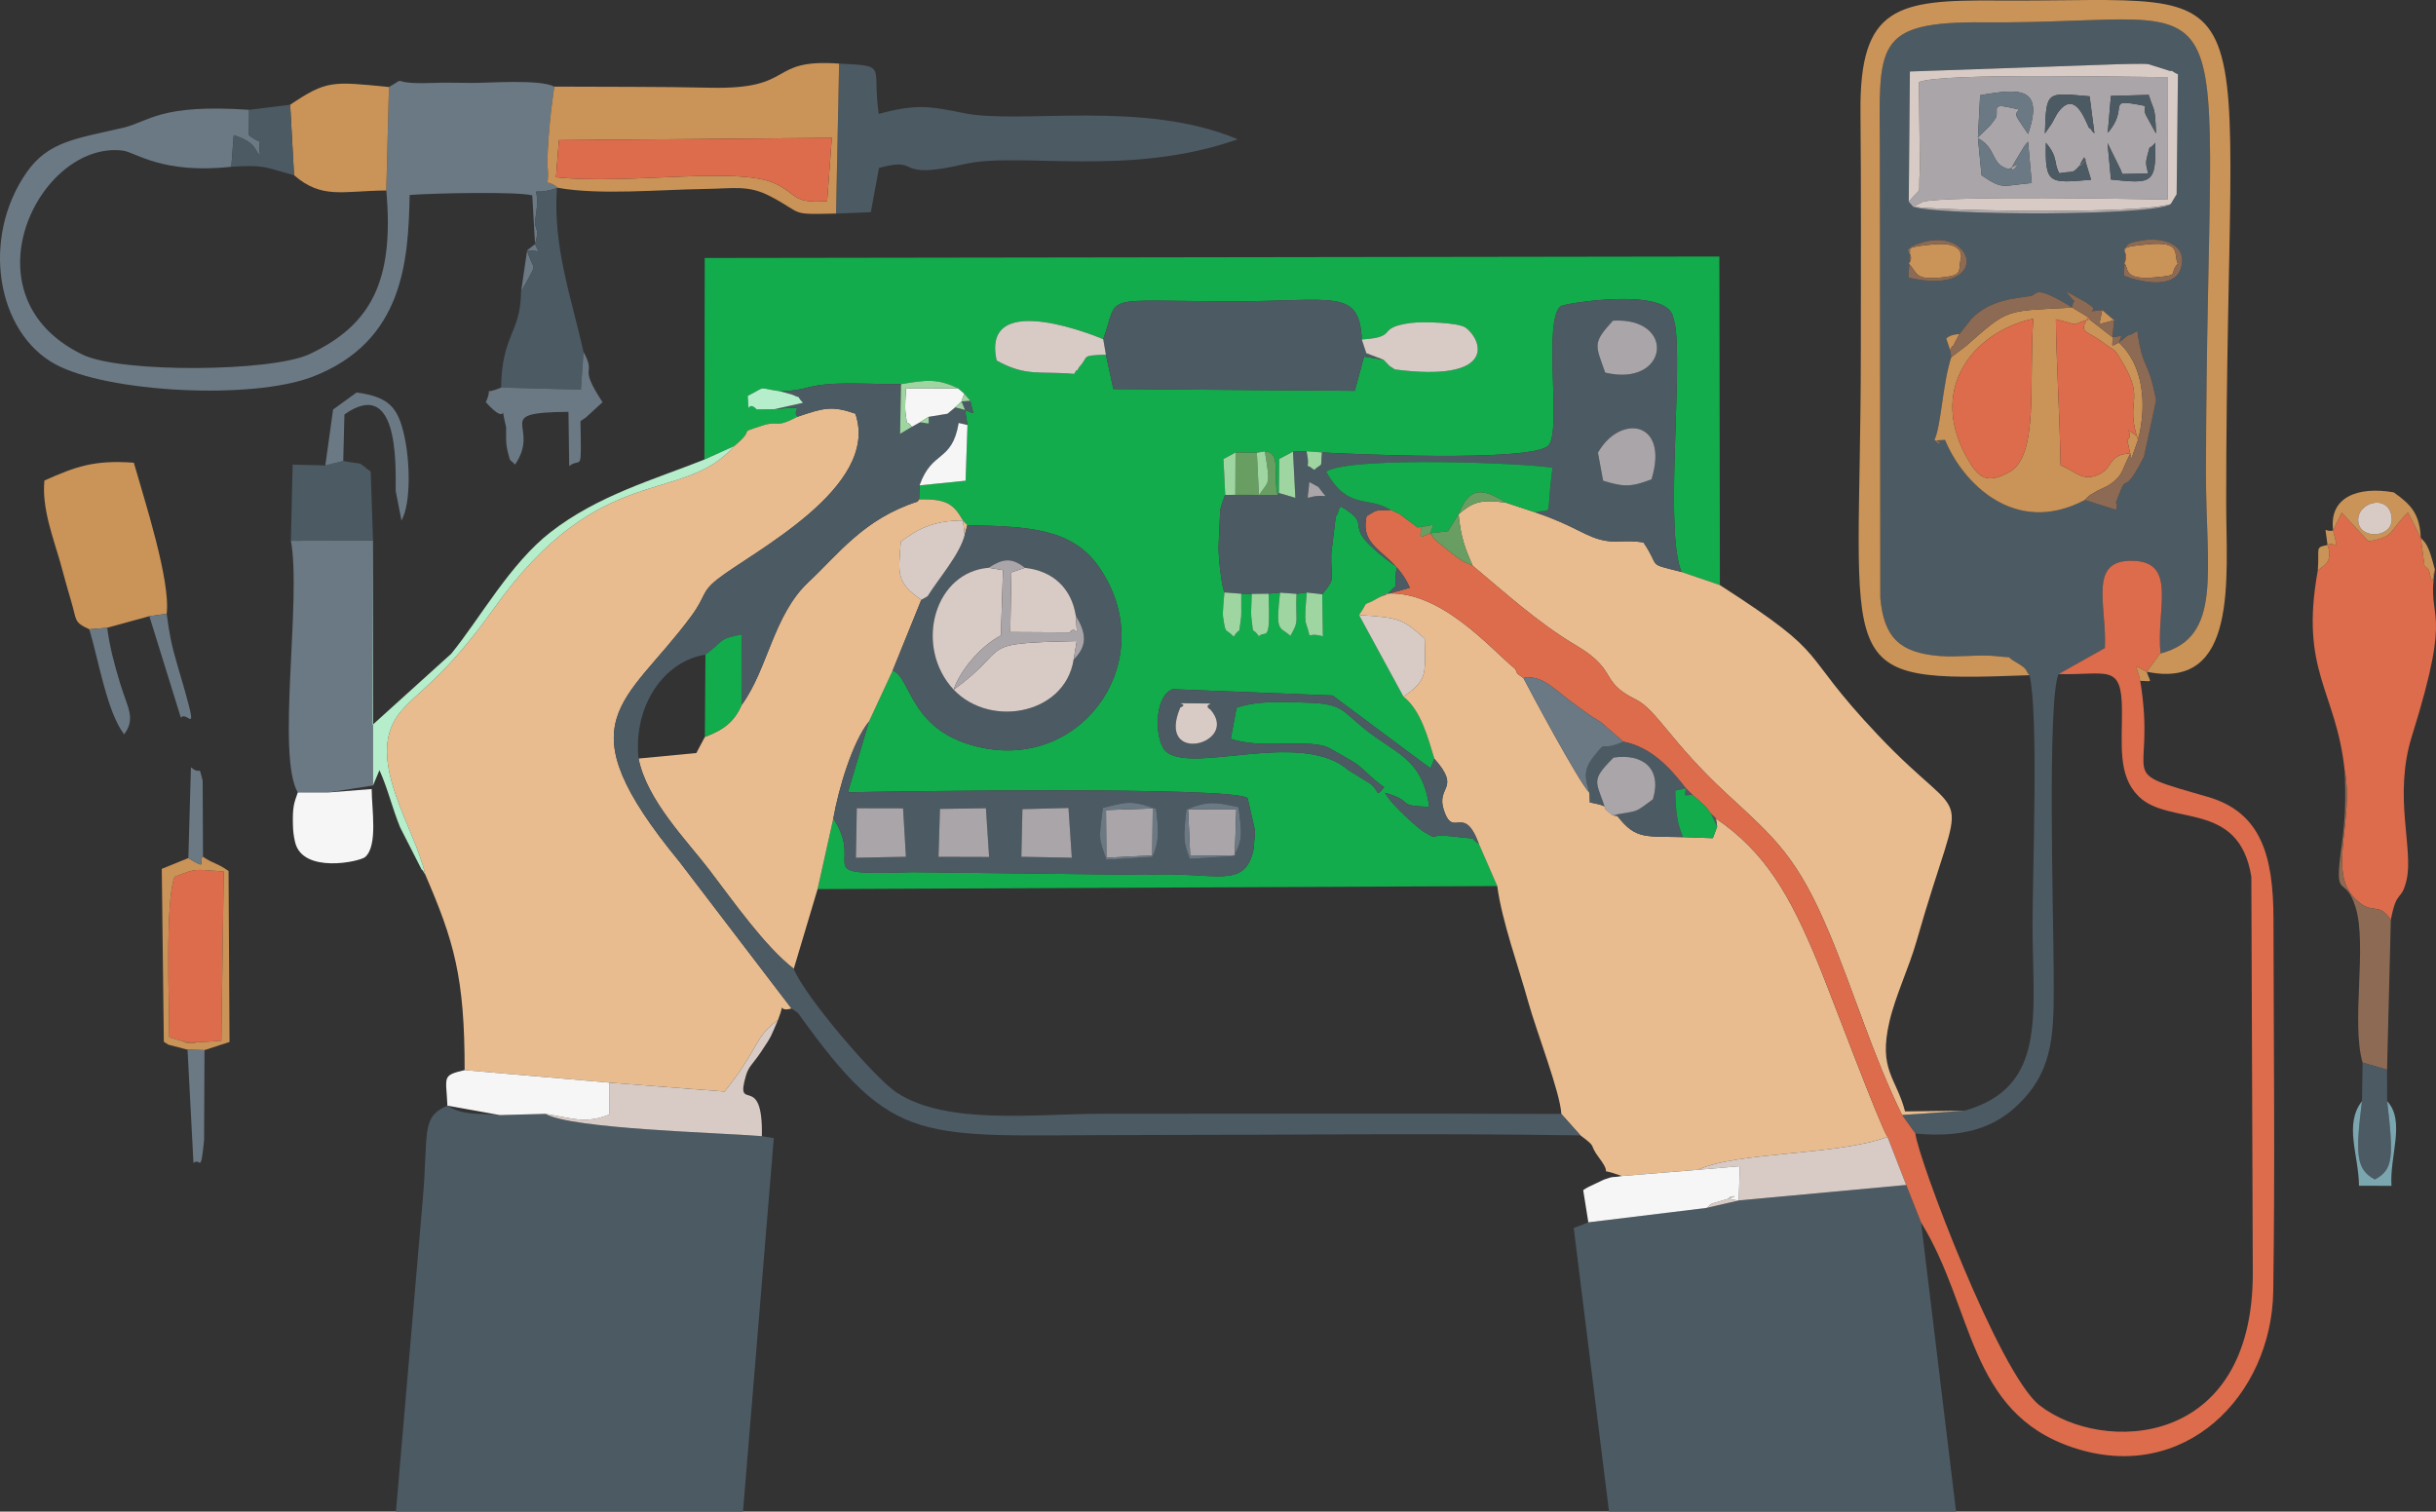 <?xml version="1.0" encoding="UTF-8"?>
<!DOCTYPE svg PUBLIC "-//W3C//DTD SVG 1.1//EN" "http://www.w3.org/Graphics/SVG/1.1/DTD/svg11.dtd">
<!-- Creator: CorelDRAW 2019 (64-Bit) -->
<svg xmlns="http://www.w3.org/2000/svg" xml:space="preserve" width="136.31mm" height="84.599mm" version="1.1" style="shape-rendering:geometricPrecision; text-rendering:geometricPrecision; image-rendering:optimizeQuality; fill-rule:evenodd; clip-rule:evenodd"
viewBox="0 0 5627.71 3492.76"
 xmlns:xlink="http://www.w3.org/1999/xlink">
 <rect x="0" y="0" width="5627.71" height="3492.76" fill="#333333" stroke="none"/>
 <defs>
  <style type="text/css">
   <![CDATA[
    .fil0 {fill:#13AC4C}
    .fil2 {fill:#4C5A63}
    .fil11 {fill:#689E62}
    .fil4 {fill:#6B7984}
    .fil12 {fill:#7BA6B0}
    .fil9 {fill:#8D6A53}
    .fil13 {fill:#9ED5A1}
    .fil6 {fill:#AAA5A8}
    .fil10 {fill:#B6EDCA}
    .fil5 {fill:#CA9357}
    .fil7 {fill:#D8CBC5}
    .fil3 {fill:#DC6C4B}
    .fil1 {fill:#E8BC8F}
    .fil8 {fill:#F5F6F5}
   ]]>
  </style>
 </defs>
 <g id="Capa_x0020_1">
  <g id="_2870222407040">
   <path class="fil0" d="M3313.66 1753.18c-14.71,-48.54 -30.98,-111.79 -71.43,-143.54l-102.55 -188.45c28.48,-41.4 -2.08,-13.1 47.33,-41.26l18.6 -7.18c33.03,-37.26 10.83,4.99 21.08,-62.52 -148.99,-106.86 -41.24,-87.81 -128.95,-139.99 -2.59,3.69 -5.38,5.03 -6.23,11.99 -0.85,6.96 -4.64,8.78 -5.68,12.26l-10.35 85.34c-0.94,65.86 11.08,54.25 -20.82,93.44l1.56 97.02c-43.46,-12.32 -23.34,16.38 -39.16,-30 -4,-11.71 0.82,-57.43 1.92,-71.24l-23.76 3.13c-2.74,70.97 7.44,58.56 -13.98,97.12 -26.05,-23.24 -34.41,-5.68 -24.12,-99.92l-26.34 2.47c4.92,122.33 -6.96,81.85 -22.36,98.51 -17.27,-25.44 -11.54,5.02 -17.72,-45.56 -1.03,-8.43 0.99,-41.61 1.14,-52.48l-24.14 -0.46c-0.33,9.48 0.45,48.5 -0.22,53.03 -7.67,51.6 1.45,17.94 -17.31,46.24 -20.02,-21.26 -18.11,-2.46 -24.62,-45.79 -1.6,-10.64 2.37,-44.23 3.1,-56.45 -4.92,-12.13 -12.54,-59.37 -13.65,-104.16l3.94 -86.2c0.86,-4.34 2.3,-8.44 3.24,-12.21 0.91,-3.65 3.15,-8.69 3.99,-11.56 0.83,-2.84 2.53,-7.68 4.39,-11.24l-4.09 -83.05 27.93 -14.91 49.27 0.48 18.51 -3.04c38.18,2.98 18.01,48.85 29.26,100.51l3.07 -4.38 0.82 -78.69 31.79 -16.86 31.35 -0.87 35.48 2.6c38.58,2.63 493.88,24.58 524.54,-17.29 28.82,-39.36 -14.14,-286.09 26.79,-320.44 8.1,-6.8 243.22,-44.8 259.48,23.13 4.52,18.91 4.82,13.13 7.15,37.85 11.96,126.38 -24.96,466.01 12.96,553.1l88.47 30.2 -1.22 -759.13 -2344 3.39 -0.78 465.72 69.09 -31.17c54.76,-45.67 1.49,-26.25 63.17,-46.75 42.59,-14.16 28.24,7.77 83.01,-21.05 -16.88,-17.45 30.91,-25.33 -52.44,-17.54l-41.97 0.65c-24.39,-25.45 -16.5,25.22 -20.76,-31.2 46.55,-23.66 19.27,-18.55 74.8,-10.69 64.82,-1.5 57.57,-14.63 129.92,-17.49 49.37,-1.95 99.39,1.54 149.47,1.01 56.55,-9.24 82.91,-13.98 131.57,9.57l14.57 12.56 14.06 16.35c5.31,32.84 16.25,33.26 -12.26,21.16l5.59 34.83 -4.34 128.64 -106.4 10.78 -0.99 32.28 -3.87 5.2 3.87 -5.2c63.28,-0.9 78.71,9.93 101.24,48.75l10.11 10.97c142.86,2.94 243.46,7.32 305.53,98.58 140.69,206.86 -31.72,462.77 -268.05,416.37 -172.08,-33.78 -164.97,-161.38 -209.96,-179.02l-54.68 117.68 -48.79 163.6c92.25,-2.04 895.28,-14.26 923.49,13.59l17.22 75.66c0.01,0.57 -3.25,41.36 -3.43,42.22 -20.49,96.42 -88.69,50.5 -250.02,59.29l-538.71 -6.18c-246.81,7.75 -106.6,-9.43 -182.17,-124.08l-36.35 163.22 1570.23 -7.03 -42.48 -97.56c-28.62,-17.64 9.72,-8.86 -56.47,-16.65 -73.31,-8.63 -26.6,13.38 -70.34,-10.81 -9.39,-5.2 -75.87,-62.27 -90.02,-90.53 71.86,20.83 21.75,30.11 102.19,32.51 -16.93,-115.15 -78.47,-121.48 -154.31,-184.11 -46.39,-38.32 -48.55,-53.62 -121.57,-56.38 -55.58,-2.1 -120.09,-5.77 -169.38,11.52l-13.39 71.95c71.63,23.38 161.77,0.73 218.95,17.27 6.24,1.8 66.06,36.17 73.16,41.75 22.43,17.63 36.47,35.3 62.35,52.45 -21.07,27.05 -9.97,7.02 -33.71,-9.05l-49.46 -30.47c-2.52,-1.84 -5.52,-4.86 -8.15,-6.76 -111.65,-80.71 -341.58,11.81 -409.02,-32.98 -31.24,-20.75 -33.56,-131.21 11.89,-147.09l369.24 14.55 207.7 154.76c2.51,1.75 7.3,5.1 9.36,6.55 2.08,1.47 6.13,4.71 9.25,6.97l8.87 -22.11zm-764.9 -969.37c38.73,-107.63 -14.59,-87.9 301.38,-87.63 230.46,0.19 290.48,-30.96 295.86,88.22 88.56,-5.52 29.65,-27.23 113.94,-38.2 25.63,-3.34 110.87,-1.51 127.01,11.56 43.08,34.87 62.39,125.42 -164.38,95.88l-12.24 -7.83 -13.97 -14.57 -45.07 -7.28 -21.47 79.04 -557.75 -4.07 -17.19 -79.48c-60.63,2.31 -37.74,3.27 -61.64,28.64 -1.26,1.33 -4.97,10.12 -5.84,7.87 -0.88,-2.28 -3.67,5.51 -5.85,7.99 -79.4,-7.12 -110.47,7.13 -179.01,-30.9 -38.32,-171.13 246.19,-49.24 246.22,-49.24z"/>
   <path class="fil1" d="M1842.56 962.89c-54.77,28.82 -40.41,6.89 -83.01,21.05 -61.68,20.5 -8.41,1.08 -63.17,46.75 -121.59,137.78 -309.01,30.07 -554.88,374.63 -120.8,169.3 -183.21,195.38 -220.76,245.31 -78.59,104.5 38.8,263.24 61.31,369.32 66.52,153.65 91.61,237.6 91.35,452.66l334.82 29.02 265.79 20.53c32.62,-41.64 36.7,-48.39 54.3,-76.82 25.71,-41.51 29.13,-58.91 69.05,-88.56 20.49,-52.86 -6.57,-15.75 31.22,-26.53l14.8 10.25 -14.8 -10.25 -258.5 -338.57c-272.12,-330.94 -125.49,-361.71 26.93,-568.05 34.45,-46.64 22.54,-55.14 60.1,-84.93 78.37,-62.16 377.98,-212.29 318.96,-382.86 -54.42,-19.18 -73.61,-13.15 -133.51,7.04z"/>
   <path class="fil2" d="M914.73 3492.76l801.78 0 71.14 -862.99 -27.55 -4.57c-103.22,-8.37 -438.05,-16.54 -500.07,-51.49l-105.15 2.89c-50.88,-4.94 -86.34,1.21 -121.23,-21.81 -62.44,26.58 -43.38,62.59 -57.13,218.72l-61.78 719.24z"/>
   <path class="fil2" d="M4507.85 825.31l-2.7 -16.37 -8.97 -26.85c10.34,-10.29 30.62,-10.21 30.65,-10.21l27.79 -35.3c43.42,-44.29 98.9,-46.71 136.29,-52.57 17.2,-2.7 5.51,-29.36 96.76,26.72 1.14,-30.21 17.46,5.44 -14.9,-37.89l46.1 25.62c3.91,2.33 6.85,5.32 10.27,7.35 23.77,14.14 -22.66,15.94 27.5,10.59l27.36 23.69 -3.65 39.16c24.33,-2.25 22.81,-9.21 14.72,12.31 38.25,-31.18 9.11,-5.54 42.61,-26.98 13.11,94.61 24.32,60.1 43.48,160.36l-27.96 130.08c-51.83,101.61 -36.11,27.69 -60.47,94.41 -11.47,31.41 2.8,-5.91 -4.03,28.83l-72.24 -22.91c-161.93,85.52 -282.7,-40.48 -322.88,-138.6 -1.25,-0.52 -3.75,-0.04 -4.07,-0.03l-8.06 0.47c-26.17,0.76 22.2,16.77 -12.53,-0.44 15.91,-33.34 18.74,-129.86 38.93,-191.44zm530.11 -204.44c-16.19,50.65 -102.76,27.93 -131.25,16.04l3.53 -64.57c6.38,-3.62 -5.32,-9.36 37.29,-16.78 47.33,-8.23 108.76,7.94 90.42,65.31zm-624.03 -50.26c145.79,-70.38 199.56,118.18 -5.3,70.67l5.3 -70.67zm614.58 -121.83l-13.67 22.79c-38.73,28.19 -532.32,26.73 -594.89,6.29l-10.32 -11.54 2.61 -301.12 477.02 -16.76c15.49,-0.22 60.85,-1.79 73.53,-0.26l51.65 16.18c2.36,-3.55 7.84,4.28 17.04,6.92l-2.98 277.49zm-339.93 1111.38c21.25,88.43 7.03,454.51 7.03,578.07 0.01,204.82 35.23,373.75 -156.97,428.06l-144.53 9.97 30.9 42.97c128.34,11.99 201.36,-21.94 258.53,-89.55 65.81,-77.83 61.22,-168.32 60.93,-289.51 -0.27,-110.31 -15.21,-623.93 11.25,-682.59l107.03 -60.22c4.86,-100.5 -41.42,-207.73 69.39,-201.34 97.39,5.61 48.89,113.64 59.2,213.73 144.78,-36.84 104.5,-190.79 104.92,-420.2 2.26,-1214.07 117.04,-1032.63 -512.93,-1038 -256.31,-2.18 -241.59,53.38 -240.38,295.19l1.03 1035.05c8.37,91.55 45.15,126.37 136.48,133.9 42.16,3.48 93.62,-3.98 131.53,0.39 48.57,5.6 15.28,-3.26 44.17,13.28 31.57,18.08 21.53,19.07 32.44,30.78z"/>
   <path class="fil1" d="M3139.68 1421.19c94.92,5.4 101.89,10.42 151.64,54.27 1.13,81.3 7.75,95.52 -49.09,134.18 40.45,31.75 56.71,95 71.43,143.54 63.04,70.93 3.44,62.67 21.89,118.72 22.23,67.54 45.58,-16.92 80.98,77.94l42.48 97.56c10.69,80.69 48.11,183.03 72.1,269.5 17.75,63.98 73.94,209.34 75.91,257.07l44.16 49.47c41.52,30.86 16.45,16.44 43.94,53.04 35.84,47.71 -13.52,17.18 51.62,40.9l175.91 -14.43c90.96,-42.32 323.48,-32.72 437.98,-76.03 -17.86,-26.18 -131.59,-330.99 -159.43,-398.71 -66.62,-162.08 -122.83,-258.6 -237.2,-337.2l3 19.21 -9.97 26.51 -68.56 -2.44c-85.35,-2.32 -109.38,6.11 -150.61,-47.26l-20.93 -20.15 -21.44 -7.98 -22.56 -4.86 -0.65 -21.75c-26.96,-28.96 -136.44,-234.04 -152.75,-265.4l-14.23 -10.3 -4.45 -10.59c-59.36,-48.72 -171.82,-182.9 -299.53,-174.54l-14.32 8.47c-49.41,28.15 -18.85,-0.14 -47.33,41.26z"/>
   <polygon class="fil2" points="4016.86,2773.84 3942.57,2791.06 3669.42,2824.36 3635.66,2837.58 3717.17,3492.76 4518.96,3492.76 4438.17,2824.86 4403.77,2738.01 "/>
   <path class="fil1" d="M3369.62 1188.26c5.28,54.23 15.4,80.32 32.76,119.03 74.23,61.76 150.32,131.76 239.48,184.54 97.63,57.79 51.74,82.76 137.27,124.48 47.13,22.99 82.69,100.06 207.65,215.62 114.42,105.81 165.08,146.6 240.62,327.23 55.58,132.89 100.85,283.71 166.71,417.12l144.53 -9.97 -137.52 1.82c-20.43,-78.69 -62.22,-95.4 -36.05,-207.83 13.7,-58.83 45.67,-126.3 62.03,-183.72 113.24,-397.37 131.18,-245.81 -88.57,-478.13 -193.59,-204.66 -98.21,-174.48 -365.25,-346.57l-88.47 -30.2c-83.89,-21.49 -46.81,-7.88 -88.14,-68.41 -42.19,-6.14 -58.99,0.95 -86.48,-3.63 -46.67,-7.76 -70.04,-34.39 -163.08,-65.63l-67.65 -22.4c-59.69,-9.1 -79.16,-0.14 -109.86,26.65z"/>
   <path class="fil3" d="M3205.62 1372.75l-4.28 -1.29c127.71,-8.36 240.17,125.82 299.53,174.54l4.45 10.59 14.23 10.3c2.31,-0.84 5.93,-2.14 7.06,-2.16 41.91,-0.73 63.92,28.67 111.58,62.87 31.34,22.48 28.44,21.76 60.12,41l51.9 45.16c66.5,13.12 110.26,63.61 144.4,107.75l15.16 15.12 15.33 13.05 15.68 14.53 11.86 15.97 11.39 10.83c114.36,78.6 170.58,175.11 237.2,337.2 27.84,67.72 141.57,372.53 159.43,398.71l43.13 111.09 34.4 86.85c122.38,197.9 107.78,438.56 350.38,519.73 258.29,86.41 459.5,-119.95 463.15,-361.06 4.32,-285.4 0.96,-574.47 0.54,-860.22 -0.22,-146.67 -28.95,-246.66 -152.18,-282.12 -223.2,-64.21 -116.67,-28.93 -155.61,-267.94 -8.05,-38.09 -19.71,-38.64 14.9,-21.14l24.71 -33.25c1.04,-5.25 4.8,-6.1 7.27,-9.1 -10.3,-100.09 38.19,-208.11 -59.2,-213.73 -110.81,-6.39 -64.53,100.84 -69.39,201.34l-107.03 60.22c113.24,2.85 145.92,-26.06 146.5,83.79 0.43,79.28 -10.24,150.61 38.42,198.66 70.81,69.93 231.96,7.12 260.47,185.85l3.37 913.81c1.6,409.6 -348.75,419.43 -492.45,307.66 -93.74,-72.91 -282.26,-574.48 -287,-628.13l-30.9 -42.97c-65.87,-133.42 -111.14,-284.23 -166.71,-417.12 -75.54,-180.63 -126.2,-221.41 -240.62,-327.23 -124.96,-115.56 -160.52,-192.63 -207.65,-215.62 -85.53,-41.72 -39.63,-66.69 -137.27,-124.48 -89.16,-52.77 -165.25,-122.78 -239.48,-184.54 -30.72,-13.86 -28.39,-13.55 -52.71,-32.27 -0.29,-0.23 -22.65,-17.88 -24.05,-19.12 -19.49,-17.39 -10.47,-9.67 -21.31,-23.65 -28.86,10.58 -21.78,15.78 -21.78,-14.82l-7.37 1.3 -42.49 -31.52 -19.59 -8.87c-43.36,2.14 -27.14,-1.64 -55.89,14.15 -17.99,79.78 62.38,79.1 99.86,165.68l-51.42 14.59z"/>
   <path class="fil1" d="M2119.5 1158.99c-123.99,40.09 -181.81,120.55 -251.7,185.98 -81.41,76.2 -93.67,200.78 -154.09,283.56 -17.48,37.86 -38.16,56.29 -85.35,74.28l-19.62 37.16 -133.52 12.74c19.06,96.52 111.37,189.15 163.19,257.03 56.91,74.55 128.1,176.5 195.36,228.86l55.03 -184.16 36.35 -163.22c12.48,-70.37 44.73,-177.63 82.43,-224.09l54.68 -117.68 66.19 -163.48 14.59 -8.28 -14.59 8.28c-58.49,-40.55 -53.07,-58.85 -47.36,-134.44 35.77,-26.4 71.86,-48.77 143.54,-48.98l4.15 33.21 5.96 -22.24 -10.11 -10.97c-22.53,-38.83 -37.96,-49.65 -101.24,-48.75l-3.87 5.2z"/>
   <path class="fil2" d="M1802.19 904.1c1.85,0.52 27.4,7.5 27.68,7.63 34.7,15.54 1.64,-5.35 25.33,18.97l-65.08 14.65 -41.97 0.65 41.97 -0.65c83.36,-7.79 35.56,0.09 52.44,17.54 59.91,-20.2 79.1,-26.22 133.51,-7.04 59.02,170.57 -240.59,320.69 -318.96,382.86 -37.56,29.79 -25.66,38.29 -60.1,84.93 -152.42,206.35 -299.05,237.11 -26.93,568.05l258.5 338.57 14.8 10.25c224.62,313.72 277.94,282.16 759.15,282.16 348.59,0 700.56,-4.68 1048.65,0.78l-44.16 -49.47c-354.13,-1.63 -708.56,-0.47 -1062.75,-0.47 -151.22,0 -356.63,27.25 -472.87,-49.03 -50.9,-33.4 -213.62,-224.12 -237.66,-285.87 -67.26,-52.36 -138.45,-154.31 -195.36,-228.86 -51.82,-67.88 -144.13,-160.51 -163.19,-257.03 -12.68,-123.28 60.08,-225.75 154.56,-240.02 44.36,-32.47 27.51,-35.8 83.51,-46.55l0.44 162.39c60.42,-82.78 72.68,-207.36 154.09,-283.56 69.9,-65.43 127.71,-145.88 251.7,-185.98l3.87 -5.2 0.99 -32.28c28.83,-82.22 74.89,-52.31 90.38,-144.2l20.36 4.79 -5.59 -34.83c28.52,12.1 17.58,11.68 12.26,-21.16l-20.49 1.51 8.23 19.66 -22.92 -5.97 -17.66 14.67 -43.55 7.15c0,21.74 4.47,14.86 -20.19,12.73l-18.74 10.42 -27.04 16.28 2.17 -114.94c-50.08,0.53 -100.1,-2.96 -149.47,-1.01 -72.35,2.86 -65.1,15.99 -129.92,17.49z"/>
   <path class="fil4" d="M892.44 440.14c18.76,210.26 -35.67,310.99 -177.15,378.02 -86.61,41.03 -434.46,44.32 -523.71,1.58 -280.39,-134.28 -101.36,-496.19 92.6,-471.71 27.93,3.53 91.54,55.07 250.23,37.25l5.54 -72.9c55.2,17.63 47.02,36.63 60.91,46.36 -6.59,-52.85 13.68,-16.32 -25.82,-46.46l0.5 -58.54c-207.8,-14.2 -230.07,27.29 -291.8,41.58 -107.67,24.93 -172.35,31.47 -222.05,102.71 -106.18,152.18 -69.49,369.49 65.58,443.35 120.08,65.67 454.94,83.24 595.06,29.04 210.03,-81.24 220.92,-267.24 224.08,-419.91 53.1,-4.26 250.72,-8.27 283.23,0.95l6.42 112.55 -18.33 14.45 -13.96 95.5 12.67 -22.6c25.79,-47.78 16.01,-22.77 1.29,-72.89 29.47,0.3 29.44,9.65 18.33,-14.45 12.39,-41.79 -3.78,-32.4 0.75,-58.64 16.57,-95.92 -28.24,-46.14 49.76,-70.63l2.87 -0.69c-43.45,-32.1 -16.69,21.48 -25.23,-58.37 -0.26,-2.49 2.67,-51.71 3.09,-57.14 4.17,-54.04 6.35,-67.56 13.21,-118.4 -32.77,-17.64 -151.71,-8.29 -190.16,-8.59 -38.98,-0.31 -58.49,-1.12 -94.43,0.11 -103.79,3.55 -50.26,-18.1 -97.29,9.43l-6.17 239.08z"/>
   <path class="fil2" d="M3024.72 1113.83c31.18,17.46 12.36,2.46 37.63,32.38 -52.42,-4.43 -41.49,25.51 -37.63,-32.38zm666.85 -67.96c51.25,-89.95 165.52,-74 123.79,61.74 -45.44,17.33 -62.88,18.57 -111.86,3.1l-11.93 -64.84zm34.68 -304.96c147.96,-8.34 128.09,154.93 -17.93,120.06 -22.34,-64.09 -30.28,-67.56 17.93,-120.06zm-672.34 304.4c-3.73,39.98 4.16,21.16 -17.87,40.42 -29.03,-22.94 -6.42,11.37 -17.61,-43.02l-31.35 0.87 5.44 106.75 -38.05 -11.21 -3.07 4.38 -97.49 -0.07 -23.38 0.08c-1.87,3.56 -3.57,8.41 -4.39,11.24 -0.84,2.88 -3.08,7.91 -3.99,11.56 -0.94,3.77 -2.37,7.87 -3.24,12.21l-3.94 86.2c1.11,44.78 8.72,92.02 13.65,104.16l39.05 2.97 24.14 0.46 38.95 -0.47 26.34 -2.47 38.1 2.81 23.76 -3.13 35.69 4.22c31.91,-39.19 19.89,-27.57 20.82,-93.44l10.35 -85.34c1.04,-3.48 4.83,-5.3 5.68,-12.26 0.85,-6.96 3.64,-8.3 6.23,-11.99 87.71,52.18 -20.04,33.13 128.95,139.99 -10.24,67.5 11.96,25.25 -21.08,62.52l-18.6 7.18 14.32 -8.47 4.28 1.29 51.42 -14.59c-37.48,-86.58 -117.86,-85.9 -99.86,-165.68 28.76,-15.79 12.53,-12.01 55.89,-14.15l19.59 8.87 42.49 31.52 -42.49 -31.52 -19.59 -8.87c-54.47,-33.46 -99.15,1.38 -149.37,-88.77 61.37,-36.73 477.25,-18.48 522.9,-8.54 -16.57,126.42 3.89,90.76 -39.47,102.98 93.04,31.24 116.41,57.87 163.08,65.63 27.49,4.57 44.29,-2.51 86.48,3.63 41.33,60.53 4.25,46.92 88.14,68.41 -37.91,-87.09 -1,-426.72 -12.96,-553.1 -2.34,-24.72 -2.63,-18.94 -7.15,-37.85 -16.26,-67.94 -251.38,-29.93 -259.48,-23.13 -40.93,34.35 2.03,281.08 -26.79,320.44 -30.65,41.87 -485.95,19.92 -524.54,17.29z"/>
   <path class="fil5" d="M4688.58 1560.17c-10.9,-11.7 -0.87,-12.7 -32.44,-30.78 -28.88,-16.54 4.4,-7.68 -44.17,-13.28 -37.91,-4.37 -89.38,3.08 -131.53,-0.39 -91.33,-7.53 -128.11,-42.35 -136.48,-133.9l-1.03 -1035.05c-1.21,-241.81 -15.93,-297.37 240.38,-295.19 629.96,5.36 515.19,-176.08 512.93,1038 -0.43,229.41 39.86,383.36 -104.92,420.2 -2.47,3 -6.23,3.85 -7.27,9.1l-24.71 33.25c-34.61,-17.5 -22.95,-16.95 -14.9,21.14 29.59,0 24.48,6.94 14.9,-21.14 213.03,44.32 183.68,-217.01 183.68,-389.72 -0,-1274.09 126.59,-1156.77 -530.55,-1161.27 -229.05,-1.57 -316.72,13.05 -314.39,258.19 1.75,184.3 0.83,369.17 0.8,553.52 -0.09,746.89 -78.24,764.69 389.7,747.33z"/>
   <path class="fil3" d="M5390.08 1225.57c14.9,59.85 5.9,21.81 -13.04,33.67 14.37,41.03 -10.73,47.37 -22.46,59.22 -42.34,232.96 42.45,276.78 62.12,461.46 21.95,110.71 -37.1,230.18 19.52,291.95 44.33,48.37 56.18,7.66 87.14,53.4 13.96,-73.11 24.02,-40.01 36.22,-91.34 17.16,-72.19 -31.24,-193.66 12.59,-333.47 97.91,-312.35 32.01,-258.98 53.13,-383.83 -4.59,0.75 -3.22,50.96 -13.3,3.36 -1.07,-5.03 -6.22,-8.52 -10.72,-11.87l-8.77 -65.75 -29.42 -58.32c-47.2,45.73 -27.71,55.18 -91.28,66.82l-61.99 -66.46 -19.73 41.14z"/>
   <path class="fil6" d="M4868.95 330.74l30.78 62.66c0.62,1.78 1.84,5.97 3.33,8.69l59.6 -1.1c-1.94,-12.63 -7.6,-19.98 -2.33,-39.04 9.86,-35.7 0.34,-9.76 18.81,-31.93 2.04,95.39 -7.97,94.57 -102.36,84.83l-7.84 -84.1zm-142.37 -0.78c29.39,34.78 16.84,45.79 30.97,70.45 34.63,-6.2 28.65,2.24 46.06,-16.75 44.39,-48.42 -22.8,35.06 11.45,-20.31l15.77 51.94c-97.32,8.31 -106.64,10.82 -104.25,-85.34zm-32.73 92.84c-71.05,6.76 -66.32,15.72 -116,-17.77l-8.34 -85.72c45.31,24.46 27.91,61.3 72.1,71.62 49.19,-34.61 -19.2,35.7 15.3,-20.5l19.33 -31.93c2.03,-2.95 5.71,-7.6 9.07,-10.94l8.54 95.24zm175.59 -115.94l7.25 -85.16 87.33 -2.42c13.03,41.88 14.37,23.39 16.89,89.19l-19.91 -36.28c-19.16,-31.02 15.02,-24.3 -29.64,-31.93 -61.49,-10.49 -14,11.32 -61.92,66.59zm-145.22 1.54c3.24,-99.82 3.17,-94.37 103.23,-85.76l11.13 85.11c-5.99,-3.27 -9.42,-13.83 -10.63,-11.36 -3.72,7.6 -29.17,-103.05 -75.99,-32.89 -2.23,3.35 -9.45,17.96 -11.83,21.69l-15.9 23.22zm-154.76 9.17l5.12 -97.44c91.44,-16.42 148.08,-19.82 110.73,89.47l-23.17 -34.34c-16.84,-26.49 27.7,-17.06 -23.07,-27.74 -42.71,-8.99 -16.91,11.41 -31.04,28.79 -3.81,4.69 -5.64,8.13 -9.61,12.86l-28.95 28.4zm-159.81 148.77l10.32 11.54c62.57,20.44 556.16,21.9 594.89,-6.29l13.67 -22.79 -13.67 22.79c-73.38,23.19 -501,16.65 -594.89,6.29l22.03 -11.55c54.7,-14.77 511.97,-6.25 565.52,-5.17l-0.29 -283.12c-62.39,0.88 -521.3,-10.99 -574.05,11.67l2.22 201.47c-5.01,69.16 8.33,33.54 -25.75,75.17z"/>
   <path class="fil2" d="M2548.77 783.81l6.12 35.64 17.19 79.48 557.75 4.07 21.47 -79.04 45.07 7.28 13.97 14.57 12.24 7.83 -12.24 -7.83 -13.97 -14.57 -39.92 -15.22 -10.43 -31.62c-5.38,-119.18 -65.4,-88.03 -295.86,-88.22 -315.96,-0.27 -262.65,-20 -301.38,87.63z"/>
   <path class="fil2" d="M2740.96 1870.27c50.53,-20.01 65.94,-17.06 120.46,-5.2 5.75,53.12 12.59,72.59 -11.22,113.02l-101.57 6.29c-14.19,-37.97 -15.68,-44.85 -7.68,-114.12zm-193.16 -3.51c58.39,-14.99 66.34,-17.08 122.98,2.1 4.91,41.8 9.29,73.06 -8.62,111.32l-106.37 6.33c-17.19,-52.05 -17.95,-43.14 -7.99,-119.75zm-185.8 2.83l106.46 -2.7 7.69 115.01 -116.57 -2.13 2.42 -110.18zm-190.47 -0.52l106.19 -1.59 7.34 112.68 -116.89 -0.34 3.36 -110.75zm-192.16 -1.56l106.91 0.21 6.63 111.99 -115.58 2.23 2.04 -114.44zm-54.23 23.69c75.58,114.65 -64.63,131.83 182.17,124.08l538.71 6.18c161.33,-8.79 229.53,37.13 250.02,-59.29 0.18,-0.85 3.44,-41.65 3.43,-42.22l-17.22 -75.66c-28.21,-27.85 -831.23,-15.62 -923.49,-13.59l48.79 -163.6c-37.71,46.46 -69.95,153.72 -82.43,224.09z"/>
   <path class="fil2" d="M1931.44 493.46l80.45 -3.2 18.76 -102.22c103.07,-28.2 28.21,30.58 197.25,-8.82 125.98,-29.37 379.83,31.63 631.45,-57.44 -219.06,-92.44 -500.5,-33.47 -633.36,-60.55 -75.65,-15.42 -109.92,-21.79 -195.79,1.97 -16.75,-112.9 23.64,-110.72 -91.65,-116.25l-7.11 346.51z"/>
   <path class="fil5" d="M1291.21 323.86l630.48 -5.24 -10.85 146.08c-79.91,5.87 -66.56,-14.21 -118.05,-39.63 -85.9,-42.42 -337.28,2.52 -508.24,-15.49l6.66 -85.72zm-10.72 -123.75c-6.86,50.84 -9.04,64.36 -13.21,118.4 -0.42,5.42 -3.36,54.65 -3.09,57.14 8.55,79.85 -18.22,26.27 25.23,58.37 95.62,17.17 233.23,4.19 337.46,2.67 70.21,-1.02 102.21,-9.92 154.65,17.88 76.74,40.68 40.67,41.27 149.9,38.9l7.11 -346.51c-167.11,-12.02 -97.58,60.14 -297.04,55.72 -119.77,-2.66 -241.05,-1.88 -361,-2.56z"/>
   <path class="fil2" d="M2283.84 1311.85c32.02,-20.55 52.67,-24.97 83.91,0.19 64.4,6.8 107.67,46.93 117.58,110.49 22.22,37.21 29.84,67.73 -5,101.44 -19.94,130.08 -203.19,161.49 -285.16,60.48 -81.21,-100.06 -34.2,-262.48 88.68,-272.61zm-55.08 -76.11c-11.45,45.87 -60.14,100.52 -85.73,141.94l-14.59 8.28 -66.19 163.48c44.98,17.63 37.87,145.24 209.96,179.02 236.32,46.39 408.74,-209.51 268.05,-416.37 -62.07,-91.25 -162.66,-95.64 -305.53,-98.58l-5.96 22.24z"/>
   <path class="fil4" d="M687.92 1831.2l69.66 -0.02 104.29 -16.26 -0.1 -565.82 -189.76 0.38c25.06,133.43 -33.91,495.99 15.91,581.72z"/>
   <path class="fil5" d="M206.32 1454.05l41.27 -3.53 97.48 -26.76 40.01 -5.65c9.26,-76.4 -51.2,-262.21 -75.87,-348.97 -91.54,-6.6 -133.68,8.62 -206.61,41.15 -6.4,63.53 20.21,131.63 36.34,188.35 10.57,37.17 13.65,51.04 25.08,89.15 14.08,46.97 5.65,49.28 42.31,66.27z"/>
   <path class="fil5" d="M4830.66 736.7l-42.99 -25.98c-157.35,8.31 -145.23,0.46 -246.56,89.34 -0.03,0.03 -28.08,21.53 -33.26,25.25 -20.19,61.58 -23.03,158.1 -38.93,191.44 34.73,17.21 -13.64,1.2 12.53,0.44l8.06 -0.47c0.32,-0.01 2.82,-0.49 4.07,0.03 40.18,98.12 160.95,224.11 322.88,138.6 16.65,-15.73 3.76,-6.37 29.9,-21.82 2.06,-1.22 21.42,-9.21 28.93,-14.63 30.3,-21.87 24.76,-30.11 46.64,-71.53 -55.07,3.55 -37.36,33.77 -75.77,50.06 -35.63,15.11 -49.66,-7.74 -85.82,-22.32 -1.48,-110.79 -10.26,-252.09 -10.75,-337.39 65.9,15.42 22.29,15.14 81.07,-1zm110.68 274.29c-47.56,-33.32 -6.89,-10.14 -26.82,5.76l9.33 43.62 17.49 -49.37zm-46.27 -219.44c-20.47,9.62 -13.99,11.35 -14.72,-12.31l-57.25 -44.5c-21.02,35.58 -3,28.22 31.31,53.77 37.36,27.82 27.28,11.8 50.66,51.74 51.43,87.84 3.23,83.63 34.38,176.41 21.13,-82.46 12.31,-173.46 -44.38,-225.12zm-11.07 -51.47l-27.36 -23.69c-8.14,44.04 -14.44,31.52 32.5,22.91l-5.14 0.78zm-357.17 31.79c-0.03,0.01 -20.31,-0.08 -30.65,10.21l8.97 26.85c2.07,-2.8 5,-10.77 5.8,-8.68 0.82,2.14 4.48,-7.22 5.56,-9.12 1.46,-2.58 8.1,-14.95 10.32,-19.27zm170.5 -35.49c-10.79,147.57 13.44,316.19 -55.22,354.3 -49.03,27.22 -69.29,14.92 -92.86,-24.12 -100.09,-165.73 9.42,-299.86 148.08,-330.19z"/>
   <path class="fil3" d="M1792.8 425.07c51.49,25.42 38.14,45.5 118.05,39.63l10.85 -146.08 -630.48 5.24 -6.66 85.72c170.97,18.01 422.34,-26.93 508.24,15.49z"/>
   <path class="fil7" d="M2283.84 1311.85c-122.88,10.14 -169.88,172.55 -88.68,272.61 81.97,101.01 265.23,69.6 285.16,-60.48l7.16 -42.63c-241.31,5.08 -144.73,11.58 -284.19,112.09 15.37,-46.5 64.65,-102.19 109.04,-125.14l4.81 -150.85 -33.31 -5.6z"/>
   <path class="fil0" d="M3213.07 1178.34l19.59 8.87 42.49 31.52 7.37 -1.3c33.08,-3.23 31.89,-13.57 21.78,14.82l40.98 -4.94 24.33 -39.05c24.58,-62.71 53.65,-62.25 109.86,-26.65l67.65 22.4c43.36,-12.22 22.9,23.44 39.47,-102.98 -45.65,-9.93 -461.53,-28.19 -522.9,8.54 50.22,90.14 94.9,55.31 149.37,88.77z"/>
   <path class="fil5" d="M670.35 242l8.99 162.91c64.78,56.03 112.2,36 213.1,35.23l6.17 -239.08c-131.77,-13.1 -144.01,-15.59 -228.26,40.94z"/>
   <path class="fil3" d="M4697.33 736.39c-138.67,30.32 -248.17,164.46 -148.08,330.19 23.58,39.04 43.84,51.33 92.86,24.12 68.66,-38.12 44.43,-206.74 55.22,-354.3z"/>
   <path class="fil3" d="M4921.93 1047.36l1.92 13.01 -9.33 -43.62c19.93,-15.9 -20.74,-39.08 26.82,-5.76l-1.89 5.68c-31.15,-92.78 17.04,-88.57 -34.38,-176.41 -23.38,-39.95 -13.3,-23.93 -50.66,-51.74 -34.31,-25.55 -52.33,-18.19 -31.31,-53.77l7.56 1.95c-58.78,16.14 -15.18,16.42 -81.07,1 0.5,85.31 9.27,226.61 10.75,337.39 36.16,14.58 50.19,37.43 85.82,22.32 38.41,-16.29 20.7,-46.5 75.77,-50.06z"/>
   <path class="fil2" d="M1236.05 563.98c11.11,24.1 11.15,14.75 -18.33,14.45 14.72,50.13 24.5,25.11 -1.29,72.89l-12.67 22.6c-1,96.41 -44.18,97.61 -46.15,221.6l184.49 4.73 6.01 -86.97c-28.06,-126.33 -70.76,-241.1 -61.54,-378.59 -78,24.5 -33.19,-25.28 -49.76,70.63 -4.53,26.24 11.63,16.86 -0.75,58.64z"/>
   <path class="fil2" d="M3416.54 1949.85c-35.4,-94.86 -58.75,-10.4 -80.98,-77.94 -18.45,-56.05 41.15,-47.79 -21.89,-118.72l-8.87 22.11c-3.13,-2.27 -7.18,-5.5 -9.25,-6.97 -2.05,-1.45 -6.85,-4.81 -9.36,-6.55l-207.7 -154.76 -369.24 -14.55c-45.45,15.88 -43.13,126.34 -11.89,147.09 67.44,44.79 297.37,-47.73 409.02,32.98 2.63,1.9 5.64,4.92 8.15,6.76l49.46 30.47c23.74,16.07 12.64,36.1 33.71,9.05 -25.88,-17.14 -39.92,-34.82 -62.35,-52.45 -7.1,-5.59 -66.92,-39.95 -73.16,-41.75 -57.19,-16.54 -147.33,6.12 -218.95,-17.27l13.39 -71.95c49.3,-17.29 113.8,-13.62 169.38,-11.52 73.02,2.76 75.18,18.06 121.57,56.38 75.84,62.64 137.38,68.96 154.31,184.11 -80.44,-2.4 -30.33,-11.68 -102.19,-32.51 14.15,28.26 80.63,85.33 90.02,90.53 43.74,24.2 -2.97,2.18 70.34,10.81 66.19,7.79 27.85,-0.99 56.47,16.65zm-654.23 -324.6c68,0.54 8.99,-0.87 34.17,14.44 69.02,79.22 -126.74,130.14 -69.8,-4.8 26.58,-11.03 -34.96,-10.2 35.63,-9.64z"/>
   <path class="fil3" d="M403.25 2026.02c-22.46,57.83 -11.88,304.48 -12.2,370.77l26.04 7.95c97.06,12.99 -45.85,0.14 28.76,3.58 15.1,0.7 48.97,-2.64 65.47,-3.54l5.53 -391.13c-69.74,-4.6 -60.79,-8.49 -113.61,12.37z"/>
   <path class="fil7" d="M4419.96 477.87c93.89,10.37 521.51,16.9 594.89,-6.29l13.67 -22.79 2.98 -277.49c-9.2,-2.63 -14.68,-10.47 -17.04,-6.92l-51.65 -16.18c-12.68,-1.53 -58.05,0.04 -73.53,0.26l-477.02 16.76 -2.61 301.12c34.09,-41.63 20.75,-6.01 25.75,-75.17l-2.22 -201.47c52.75,-22.66 511.66,-10.79 574.05,-11.67l0.29 283.12c-53.55,-1.08 -510.82,-9.59 -565.52,5.17l-22.03 11.55z"/>
   <path class="fil7" d="M1408.23 2501.63l-0.08 73.48c-57.28,22.68 -85.51,8.44 -148.13,-1.39 62.03,34.94 396.86,43.12 500.07,51.49 3.06,-152.92 -63.49,-48.61 -36.51,-140.83 5.92,-20.23 16.57,-27 33.85,-52.76 28.53,-42.54 22.33,-35.39 39.94,-74.83 -39.92,29.65 -43.33,47.05 -69.05,88.56 -17.6,28.43 -21.68,35.18 -54.3,76.82l-265.79 -20.53z"/>
   <path class="fil7" d="M3922.66 2702.95l96.74 -8.29 -2.53 79.17c-60.98,-5.87 28.82,-18.29 -32.12,-1.51 -48.42,13.33 -27.54,9.67 -42.18,18.74l74.29 -17.22 386.9 -35.83 -43.13 -111.09c-114.5,43.31 -347.02,33.71 -437.98,76.03z"/>
   <path class="fil8" d="M1033.64 2554.8l121.23 21.81 105.15 -2.89c62.62,9.83 90.85,24.07 148.13,1.39l0.08 -73.48 -334.82 -29.02c-53.44,12.58 -42.71,14.52 -39.77,82.18z"/>
   <path class="fil2" d="M672.01 1249.47l189.76 -0.38 -5.34 -159.52c-36.02,-26.24 -9.11,-14.14 -63.44,-24.49l-41.41 10.27 -75.52 -1.81 -4.06 175.93z"/>
   <path class="fil8" d="M3746.75 2717.37c-24.17,4.37 -16.01,-0.95 -41.53,8.35l-35.51 16.91c-3.31,1.7 -8.28,4.62 -12.17,7.32l11.88 74.4 273.15 -33.3c14.64,-9.07 -6.24,-5.4 42.18,-18.74 60.93,-16.78 -28.86,-4.36 32.12,1.51l2.53 -79.17 -96.74 8.29 -175.91 14.43z"/>
   <path class="fil8" d="M757.58 1831.17l-69.66 0.02c-8.86,24.85 -12.19,33.96 -11.21,74.27 0.37,15.16 1.58,25.87 4.98,40.31 17.45,74.13 150.17,45.11 162.04,34.45 29.59,-26.58 15.16,-109.23 14.93,-157.06l-101.08 8.01z"/>
   <path class="fil9" d="M5458.15 2455.34l56.49 16.41 8.72 -346.47c-30.96,-45.74 -42.81,-5.03 -87.14,-53.4 -56.62,-61.77 2.43,-181.24 -19.52,-291.95 3.01,69.5 1.3,114.6 -7.2,176.01 -18.45,133.23 7.56,58.98 32.58,140.84 26.8,87.69 -10.77,266.34 16.07,358.55z"/>
   <path class="fil10" d="M1627.29 1061.86c-117.45,46.64 -246.49,82.92 -355.91,168.17 -93.29,72.69 -162.23,198.7 -228.86,280.41l-181.98 164.56 1.23 -425.92 0.1 565.82 14.78 -35.28c19.5,43.11 28.63,85.01 47.69,132.07l50.1 98.22c1.16,-2.38 4.69,7.03 7.63,10.03 -22.51,-106.08 -139.9,-264.82 -61.31,-369.32 37.55,-49.94 99.95,-76.02 220.76,-245.31 245.87,-344.56 433.28,-236.85 554.88,-374.63l-69.09 31.17z"/>
   <path class="fil9" d="M4526.83 771.88c-2.21,4.31 -8.86,16.69 -10.32,19.27 -1.08,1.9 -4.74,11.25 -5.56,9.12 -0.8,-2.09 -3.73,5.88 -5.8,8.68l2.7 16.37c5.18,-3.72 33.23,-25.21 33.26,-25.25 101.33,-88.88 89.22,-81.04 246.56,-89.34l42.99 25.98 -7.56 -1.95 57.25 44.5c0.73,23.65 -5.75,21.93 14.72,12.31 56.69,51.66 65.51,142.66 44.38,225.12l1.89 -5.68 -17.49 49.37 -1.92 -13.01c-21.87,41.43 -16.34,49.66 -46.64,71.53 -7.51,5.42 -26.87,13.41 -28.93,14.63 -26.14,15.45 -13.25,6.09 -29.9,21.82l72.24 22.91c6.82,-34.74 -7.44,2.58 4.03,-28.83 24.36,-66.72 8.65,7.2 60.47,-94.41l27.96 -130.08c-19.16,-100.26 -30.37,-65.75 -43.48,-160.36 -33.5,21.45 -4.36,-4.2 -42.61,26.98 8.09,-21.52 9.61,-14.55 -14.72,-12.31l3.65 -39.16 5.14 -0.78c-46.95,8.61 -40.65,21.13 -32.5,-22.91 -50.16,5.35 -3.73,3.55 -27.5,-10.59 -3.42,-2.04 -6.36,-5.02 -10.27,-7.35l-46.1 -25.62c32.37,43.33 16.04,7.68 14.9,37.89 -91.25,-56.07 -79.57,-29.42 -96.76,-26.72 -37.38,5.87 -92.86,8.28 -136.29,52.57l-27.79 35.3z"/>
   <path class="fil7" d="M3146 784.4l10.43 31.62 39.92 15.22 13.97 14.57 12.24 7.83c226.77,29.54 207.46,-61.01 164.38,-95.88 -16.13,-13.06 -101.38,-14.89 -127.01,-11.56 -84.29,10.97 -25.38,32.69 -113.94,38.2z"/>
   <path class="fil7" d="M2554.88 819.45l-6.12 -35.64c-0.03,-0 -284.54,-121.9 -246.22,49.24 68.54,38.03 99.61,23.78 179.01,30.9 2.18,-2.48 4.97,-10.27 5.85,-7.99 0.87,2.25 4.58,-6.54 5.84,-7.87 23.9,-25.37 1.01,-26.33 61.64,-28.64z"/>
   <path class="fil4" d="M1157.61 895.53c-48.35,20.5 -15.97,-9.46 -35.27,33.83 59.09,65.45 28.87,-17.02 46.97,58.26 0.23,22.32 -1.61,34.49 3.73,56.48 6.96,28.68 4.87,15 16.72,29.51 62.07,-90.61 -58.84,-120.49 123.51,-122l1.73 125.27c28.76,-22.2 28.08,23.67 26.03,-103.83 3.67,-2.85 8.95,-5.69 11.63,-7.68l39.36 -36.01c-58.71,-89.65 -12.31,-58.34 -43.92,-116.06l-6.01 86.97 -184.49 -4.73z"/>
   <path class="fil2" d="M3724.96 1883.49l12.91 3.54c41.23,53.37 65.25,44.94 150.61,47.26 -13.2,-28.29 -17.24,-56.44 -18.32,-107.47l24.43 -5.31c-1.6,21.2 -6.39,15.91 15.16,15.12l15.33 13.05 15.68 14.53 11.86 15.97 14.39 30.04 -3 -19.21 -11.39 -10.83 -11.86 -15.97 -15.68 -14.53 -15.33 -13.05 -15.16 -15.12c-34.14,-44.14 -77.9,-94.63 -144.4,-107.75 -59.32,26.06 -33.42,-9.48 -68.32,34.39 -23.88,30.02 -20.72,49.29 -9.59,84.14l0.65 21.75 22.56 4.86 21.44 7.98 -7.41 4.19c-21.51,-66.93 -36.82,-65.6 18.16,-120.58 67.64,-10.07 112.36,25.44 90.88,96.44 -45.55,32.67 -26.88,24.88 -93.61,36.55z"/>
   <path class="fil4" d="M3500.87 1546.01l4.45 10.59 -4.45 -10.59zm171.42 286.29l0.65 21.75 22.56 4.86 21.44 7.98 20.93 20.15 -12.91 -3.54 -15.42 -12.41 7.41 -4.19 -21.44 -7.98 -22.56 -4.86 -0.65 -21.75c-11.13,-34.85 -14.29,-54.12 9.59,-84.14 34.9,-43.87 9,-8.33 68.32,-34.39l-51.9 -45.16c-31.68,-19.24 -28.78,-18.52 -60.12,-41 -47.66,-34.19 -69.67,-63.6 -111.58,-62.87 -1.12,0.02 -4.75,1.32 -7.06,2.16 16.31,31.36 125.79,236.44 152.75,265.4z"/>
   <path class="fil7" d="M2485.33 1422.54c-9.91,-63.56 -53.18,-103.69 -117.58,-110.49l-31.25 10.57 -2.54 137.83 137.49 0.77c17.27,-22.86 18.65,33.52 13.87,-38.67z"/>
   <path class="fil7" d="M2128.43 1385.96l14.59 -8.28c25.59,-41.42 74.28,-96.07 85.73,-141.94l-4.15 -33.21c-71.68,0.21 -107.76,22.58 -143.54,48.98 -5.71,75.59 -11.13,93.89 47.36,134.44z"/>
   <path class="fil5" d="M403.25 2026.02c52.82,-20.86 43.86,-16.97 113.61,-12.37l-5.53 391.13c-16.5,0.9 -50.36,4.24 -65.47,3.54 -74.61,-3.44 68.3,9.41 -28.76,-3.58l-26.04 -7.95c0.31,-66.28 -10.26,-312.94 12.2,-370.77zm-24.77 381.22l10.63 6.7 44.16 11.51 39.15 0.97 57.8 -18.76 -2.22 -395.12c-26.45,-18.72 -36.02,-16.9 -59.05,-32.91 -14.65,7.77 16.11,34.12 -33.8,3.04l-61.42 24.9 4.75 399.65z"/>
   <path class="fil2" d="M5456.69 2544.31c-14.92,121.32 -14.6,157.42 29.68,181.08 42.15,-22.47 43.86,-49.63 28.54,-180.92l-0.27 -72.73 -56.49 -16.41 -1.46 88.98z"/>
   <path class="fil0" d="M1629.76 1512.68l-1.41 190.12c47.19,-18 67.88,-36.42 85.35,-74.28l-0.44 -162.39c-56,10.74 -39.14,14.07 -83.51,46.55z"/>
   <path class="fil2" d="M575.54 253.72l-0.5 58.54c39.5,30.14 19.23,-6.4 25.82,46.46 -13.88,-9.72 -5.71,-28.73 -60.91,-46.36l-5.54 72.9c78.79,-4.65 74.67,0.73 144.93,19.64l-8.99 -162.91 -94.81 11.73z"/>
   <path class="fil7" d="M3242.24 1609.64c56.84,-38.66 50.22,-52.88 49.09,-134.18 -49.75,-43.85 -56.72,-48.87 -151.64,-54.27l102.55 188.45z"/>
   <path class="fil6" d="M3691.57 1045.87l11.93 64.84c48.98,15.46 66.41,14.22 111.86,-3.1 41.74,-135.74 -72.54,-151.68 -123.79,-61.74z"/>
   <path class="fil6" d="M3709.54 1871.08l15.42 12.41c66.73,-11.68 48.06,-3.88 93.61,-36.55 21.48,-71 -23.24,-106.51 -90.88,-96.44 -54.98,54.98 -39.66,53.65 -18.16,120.58z"/>
   <path class="fil4" d="M751.58 1075.35l41.41 -10.27 2.7 -107.44c121.85,-85.81 119.16,102.88 118.4,176.74l13.49 68.45c22.82,-42.25 19.16,-138.43 6.55,-195.38 -14.52,-65.61 -34.56,-90.22 -110.31,-100.57l-54.34 39.42 -17.9 129.07z"/>
   <path class="fil6" d="M3726.25 740.92c-48.2,52.5 -40.27,55.97 -17.93,120.06 146.02,34.86 165.89,-128.4 17.93,-120.06z"/>
   <path class="fil6" d="M2480.33 1523.98c34.84,-33.72 27.22,-64.23 5,-101.44 4.78,72.18 3.4,15.81 -13.87,38.67l-137.49 -0.77 2.54 -137.83 31.25 -10.57c-31.24,-25.16 -51.89,-20.75 -83.91,-0.19l33.31 5.6 -4.81 150.85c-44.39,22.95 -93.67,78.63 -109.04,125.14 139.46,-100.5 42.88,-107.01 284.19,-112.09l-7.16 42.63z"/>
   <polygon class="fil6" points="1977.33,1981.96 2092.91,1979.73 2086.28,1867.74 1979.37,1867.52 "/>
   <polygon class="fil6" points="2359.58,1979.77 2476.16,1981.9 2468.47,1866.89 2362,1869.59 "/>
   <path class="fil5" d="M5448.21 1206.09c-5.52,-45.2 68.94,-66.81 76.86,-12.65 7.24,49.44 -71.7,54.96 -76.86,12.65zm-58.13 19.48c-22.04,6.32 -19.17,-20.05 -13.04,33.67 -30.44,6.35 -18.04,5.06 -22.46,59.22 11.74,-11.85 36.84,-18.19 22.46,-59.22 18.93,-11.87 27.93,26.18 13.04,-33.67l19.73 -41.14 61.99 66.46c63.57,-11.63 44.08,-21.08 91.28,-66.82l29.42 58.32 8.77 65.75c4.5,3.34 9.65,6.84 10.72,11.87 10.09,47.59 8.72,-2.62 13.3,-3.36 -3.75,-13.48 -9.14,-34.4 -13.59,-45.19 -8.51,-20.66 -13.57,-21.69 -19.2,-29.06 -2.53,-56.33 -23.85,-77.43 -62.45,-104.72 -81.98,-14.51 -150.36,10.45 -139.98,87.9z"/>
   <polygon class="fil6" points="2168.17,1979.83 2285.06,1980.17 2277.72,1867.49 2171.53,1869.08 "/>
   <polygon class="fil6" points="2555.91,1981.95 2662.1,1976.49 2663.12,1867.91 2555.13,1871.71 "/>
   <polygon class="fil6" points="2749.59,1977.71 2852.59,1976.28 2856.22,1869.7 2744.89,1869.9 "/>
   <path class="fil4" d="M247.59 1450.52l-41.27 3.53c20.92,68.86 40.61,190.94 80.42,242.75 27.53,-36.42 7.99,-61.28 -8.79,-116.35 -13.78,-45.23 -24.19,-84.12 -30.36,-129.94z"/>
   <path class="fil8" d="M2106.45 986.27l18.74 -10.42 20.19 -12.73 43.55 -7.15 17.66 -14.67 14.69 -13.69 6.43 -17.86 -14.57 -12.56 -120.06 -0.31c-0.69,18.47 -3.42,42.17 -0.75,60.33 5.27,35.77 -0.94,7.2 14.12,29.07z"/>
   <path class="fil5" d="M4961.44 564.55c-86.91,8.39 -36.95,10.33 -53.74,44.38 11.42,8.17 -6.32,38.64 68.64,32.16 62.93,-5.44 32.75,-6.44 54.94,-32.16 -10.96,-20.91 11.53,-52.24 -69.85,-44.38z"/>
   <path class="fil4" d="M389.12 2413.95l44.16 11.51 13.68 261.85c16.7,-14.59 15.9,30.16 24.54,-52.45l0.94 -208.44 -39.15 -0.97 -44.16 -11.51 -10.63 -6.7 10.63 6.7z"/>
   <path class="fil5" d="M4409.83 608.93c20.67,23.06 13.81,37.88 71.93,32.57 57.75,-5.27 40,-14.31 48.95,-47.14 -0.58,-0.53 7.27,-36.84 -64.79,-29.75 -98.77,9.72 -33.66,15.66 -56.1,44.32z"/>
   <path class="fil8" d="M2124.36 1121.51l106.4 -10.78 4.34 -128.64 -20.36 -4.79c-15.49,91.9 -61.55,61.99 -90.38,144.2z"/>
   <path class="fil4" d="M4685.3 327.56c-3.35,3.34 -7.04,7.99 -9.07,10.94l-19.33 31.93c-34.49,56.2 33.9,-14.11 -15.3,20.5 -44.2,-10.32 -26.79,-47.17 -72.1,-71.62l8.34 85.72c49.68,33.49 44.95,24.53 116,17.77l-8.54 -95.24z"/>
   <path class="fil0" d="M3888.48 1934.29l68.56 2.44 9.97 -26.51 -14.39 -30.04 -11.86 -15.97 -15.68 -14.53 -15.33 -13.05c-21.54,0.79 -16.76,6.09 -15.16,-15.12l-24.43 5.31c1.08,51.03 5.12,79.19 18.32,107.47z"/>
   <path class="fil4" d="M4608.01 276.3c14.12,-17.39 -11.67,-37.78 31.04,-28.79 50.77,10.68 6.23,1.25 23.07,27.74l23.17 34.34c37.35,-109.28 -19.28,-105.89 -110.73,-89.47l-5.12 97.44 28.95 -28.4c3.98,-4.73 5.8,-8.17 9.61,-12.86z"/>
   <path class="fil4" d="M385.08 1418.11l-40.01 5.65 72.75 234.49c16.8,-19.68 47.65,66.39 -8.34,-122.68 -13.5,-45.6 -18.47,-72.11 -24.4,-117.47z"/>
   <path class="fil7" d="M2726.67 1634.88c-56.93,134.94 138.82,84.02 69.8,4.8 -25.18,-15.31 33.83,-13.9 -34.17,-14.44 -70.6,-0.56 -9.06,-1.4 -35.63,9.64z"/>
   <path class="fil11" d="M2853.91 1143.44l97.49 0.07c-11.25,-51.66 8.92,-97.53 -29.26,-100.51 12.68,80.14 10.99,64.94 -13.74,101.14l-4.76 -98.1 -49.27 -0.48 -0.45 97.88z"/>
   <path class="fil4" d="M435.16 1982.69c49.91,31.08 19.14,4.74 33.8,-3.04l-0.78 -176.09c-10.92,-41.84 -0.6,-9.33 -27.11,-30.48l-5.91 209.6z"/>
   <path class="fil11" d="M3369.62 1188.26l-24.33 39.05 -40.98 4.94c10.12,-28.39 11.3,-18.05 -21.78,-14.82 0,30.6 -7.08,25.4 21.78,14.82 10.84,13.98 1.82,6.26 21.31,23.65 1.4,1.25 23.76,18.9 24.05,19.12 24.32,18.71 22,18.41 52.71,32.27 -17.36,-38.71 -27.48,-64.8 -32.76,-119.03 30.7,-26.79 50.17,-35.75 109.86,-26.65 -56.21,-35.6 -85.28,-36.06 -109.86,26.65z"/>
   <path class="fil12" d="M5514.91 2544.48c15.32,131.29 13.61,158.45 -28.54,180.92 -44.28,-23.67 -44.6,-59.76 -29.68,-181.08 -42.04,54.28 -7.52,123.77 -6.87,195.51l75.07 0.19c-4.89,-67.94 32.89,-149.88 -9.98,-195.54z"/>
   <path class="fil2" d="M4751.95 263.49c46.82,-70.16 72.27,40.5 75.99,32.89 1.21,-2.47 4.64,8.1 10.63,11.36l-11.13 -85.11c-100.06,-8.61 -99.99,-14.06 -103.23,85.76l15.9 -23.22c2.37,-3.73 9.59,-18.34 11.83,-21.69z"/>
   <path class="fil7" d="M5525.07 1193.44c-7.93,-54.16 -82.38,-32.54 -76.86,12.65 5.16,42.31 84.1,36.79 76.86,-12.65z"/>
   <path class="fil10" d="M1748.15 946l41.97 -0.65 65.08 -14.65c-23.69,-24.33 9.37,-3.43 -25.33,-18.97 -0.28,-0.13 -25.83,-7.11 -27.68,-7.63 -55.53,-7.85 -28.25,-12.96 -74.8,10.69 4.26,56.43 -3.63,5.75 20.76,31.2z"/>
   <path class="fil4" d="M2555.13 1871.71l108 -3.8 -1.02 108.58 -106.19 5.46 -0.78 -110.24zm107.04 108.47c17.91,-38.26 13.53,-69.52 8.62,-111.32 -56.64,-19.17 -64.6,-17.08 -122.98,-2.1 -9.95,76.61 -9.19,67.7 7.99,119.75l106.37 -6.33z"/>
   <path class="fil2" d="M4869.43 306.85c47.92,-55.26 0.44,-77.08 61.92,-66.59 44.67,7.63 10.49,0.91 29.64,31.93l19.91 36.28c-2.52,-65.81 -3.86,-47.31 -16.89,-89.19l-87.33 2.42 -7.25 85.16z"/>
   <path class="fil13" d="M3054.66 1373.27l-35.69 -4.22c-1.1,13.81 -5.91,59.53 -1.92,71.24 15.82,46.38 -4.3,17.68 39.16,30l-1.56 -97.02z"/>
   <path class="fil13" d="M2867.67 1371.86l-39.05 -2.97c-0.73,12.22 -4.7,45.81 -3.1,56.45 6.51,43.34 4.61,24.54 24.62,45.79 18.76,-28.3 9.64,5.35 17.31,-46.24 0.67,-4.52 -0.11,-43.55 0.22,-53.03z"/>
   <path class="fil13" d="M2930.76 1371.84l-38.95 0.47c-0.14,10.87 -2.16,44.05 -1.14,52.48 6.18,50.58 0.45,20.11 17.72,45.56 15.4,-16.66 27.28,23.82 22.36,-98.51z"/>
   <path class="fil13" d="M2106.45 986.27l18.74 -10.42c24.66,2.13 20.19,9.01 20.19,-12.73l-20.19 12.73 -18.74 10.42c-15.06,-21.87 -8.85,6.7 -14.12,-29.07 -2.67,-18.16 0.06,-41.86 0.75,-60.33l120.06 0.31 14.57 12.56 -6.43 17.86 -14.69 13.69 -17.66 14.67 17.66 -14.67 22.92 5.97 -8.23 -19.66 20.49 -1.51 -14.06 -16.35 -14.57 -12.56c-48.66,-23.55 -75.01,-18.81 -131.57,-9.57l-2.17 114.94 27.04 -16.28z"/>
   <path class="fil13" d="M2995.2 1372.18l-38.1 -2.81c-10.28,94.24 -1.92,76.68 24.12,99.92 21.42,-38.55 11.24,-26.14 13.98,-97.12z"/>
   <path class="fil2" d="M4803.61 383.66c-17.41,18.99 -11.42,10.55 -46.06,16.75 -14.13,-24.66 -1.59,-35.68 -30.97,-70.45 -2.39,96.16 6.93,93.65 104.25,85.34l-15.77 -51.94c-34.25,55.36 32.95,-28.12 -11.45,20.31z"/>
   <path class="fil2" d="M4903.06 402.08c-1.49,-2.72 -2.72,-6.91 -3.33,-8.69l-30.78 -62.66 7.84 84.1c94.39,9.74 104.4,10.56 102.36,-84.83 -18.47,22.17 -8.95,-3.78 -18.81,31.93 -5.26,19.06 0.39,26.41 2.33,39.04l-59.6 1.1z"/>
   <path class="fil4" d="M2744.89 1869.9l111.33 -0.19 -3.63 106.58 -102.99 1.42 -4.7 -107.81zm105.32 108.2c23.81,-40.43 16.97,-59.91 11.22,-113.02 -54.52,-11.86 -69.93,-14.81 -120.46,5.2 -8.01,69.27 -6.51,76.15 7.68,114.12l101.57 -6.29z"/>
   <polygon class="fil13" points="2954.48,1139.13 2992.52,1150.34 2987.08,1043.58 2955.3,1060.44 "/>
   <path class="fil9" d="M4907.71 608.93c16.79,-34.05 -33.17,-35.99 53.74,-44.38 81.37,-7.86 58.89,23.48 69.85,44.38 -22.19,25.72 7.99,26.72 -54.94,32.16 -74.96,6.48 -57.22,-23.99 -68.64,-32.16zm2.53 -36.59l-3.53 64.57c28.49,11.89 115.06,34.61 131.25,-16.04 18.34,-57.38 -43.1,-73.55 -90.42,-65.31 -42.61,7.41 -30.91,13.16 -37.29,16.78z"/>
   <path class="fil9" d="M4481.76 641.51c-58.12,5.3 -51.26,-9.51 -71.93,-32.57 22.43,-28.66 -42.67,-34.59 56.1,-44.32 72.06,-7.09 64.2,29.22 64.79,29.75 -8.95,32.83 8.8,41.87 -48.95,47.14zm-67.82 -70.89l-5.3 70.67c204.86,47.51 151.09,-141.05 5.3,-70.67z"/>
   <polygon class="fil13" points="2830.53,1143.52 2853.91,1143.44 2854.36,1045.56 2826.44,1060.47 "/>
   <path class="fil13" d="M2922.14 1043l-18.51 3.04 4.76 98.1c24.74,-36.2 26.42,-20.99 13.74,-101.14z"/>
   <path class="fil13" d="M3053.91 1045.31l-35.48 -2.6c11.18,54.39 -11.42,20.08 17.61,43.02 22.03,-19.26 14.14,-0.44 17.87,-40.42z"/>
   <path class="fil6" d="M3062.35 1146.22c-25.28,-29.92 -6.45,-14.92 -37.63,-32.38 -3.86,57.9 -14.78,27.95 37.63,32.38z"/>
  </g>
 </g>
</svg>
